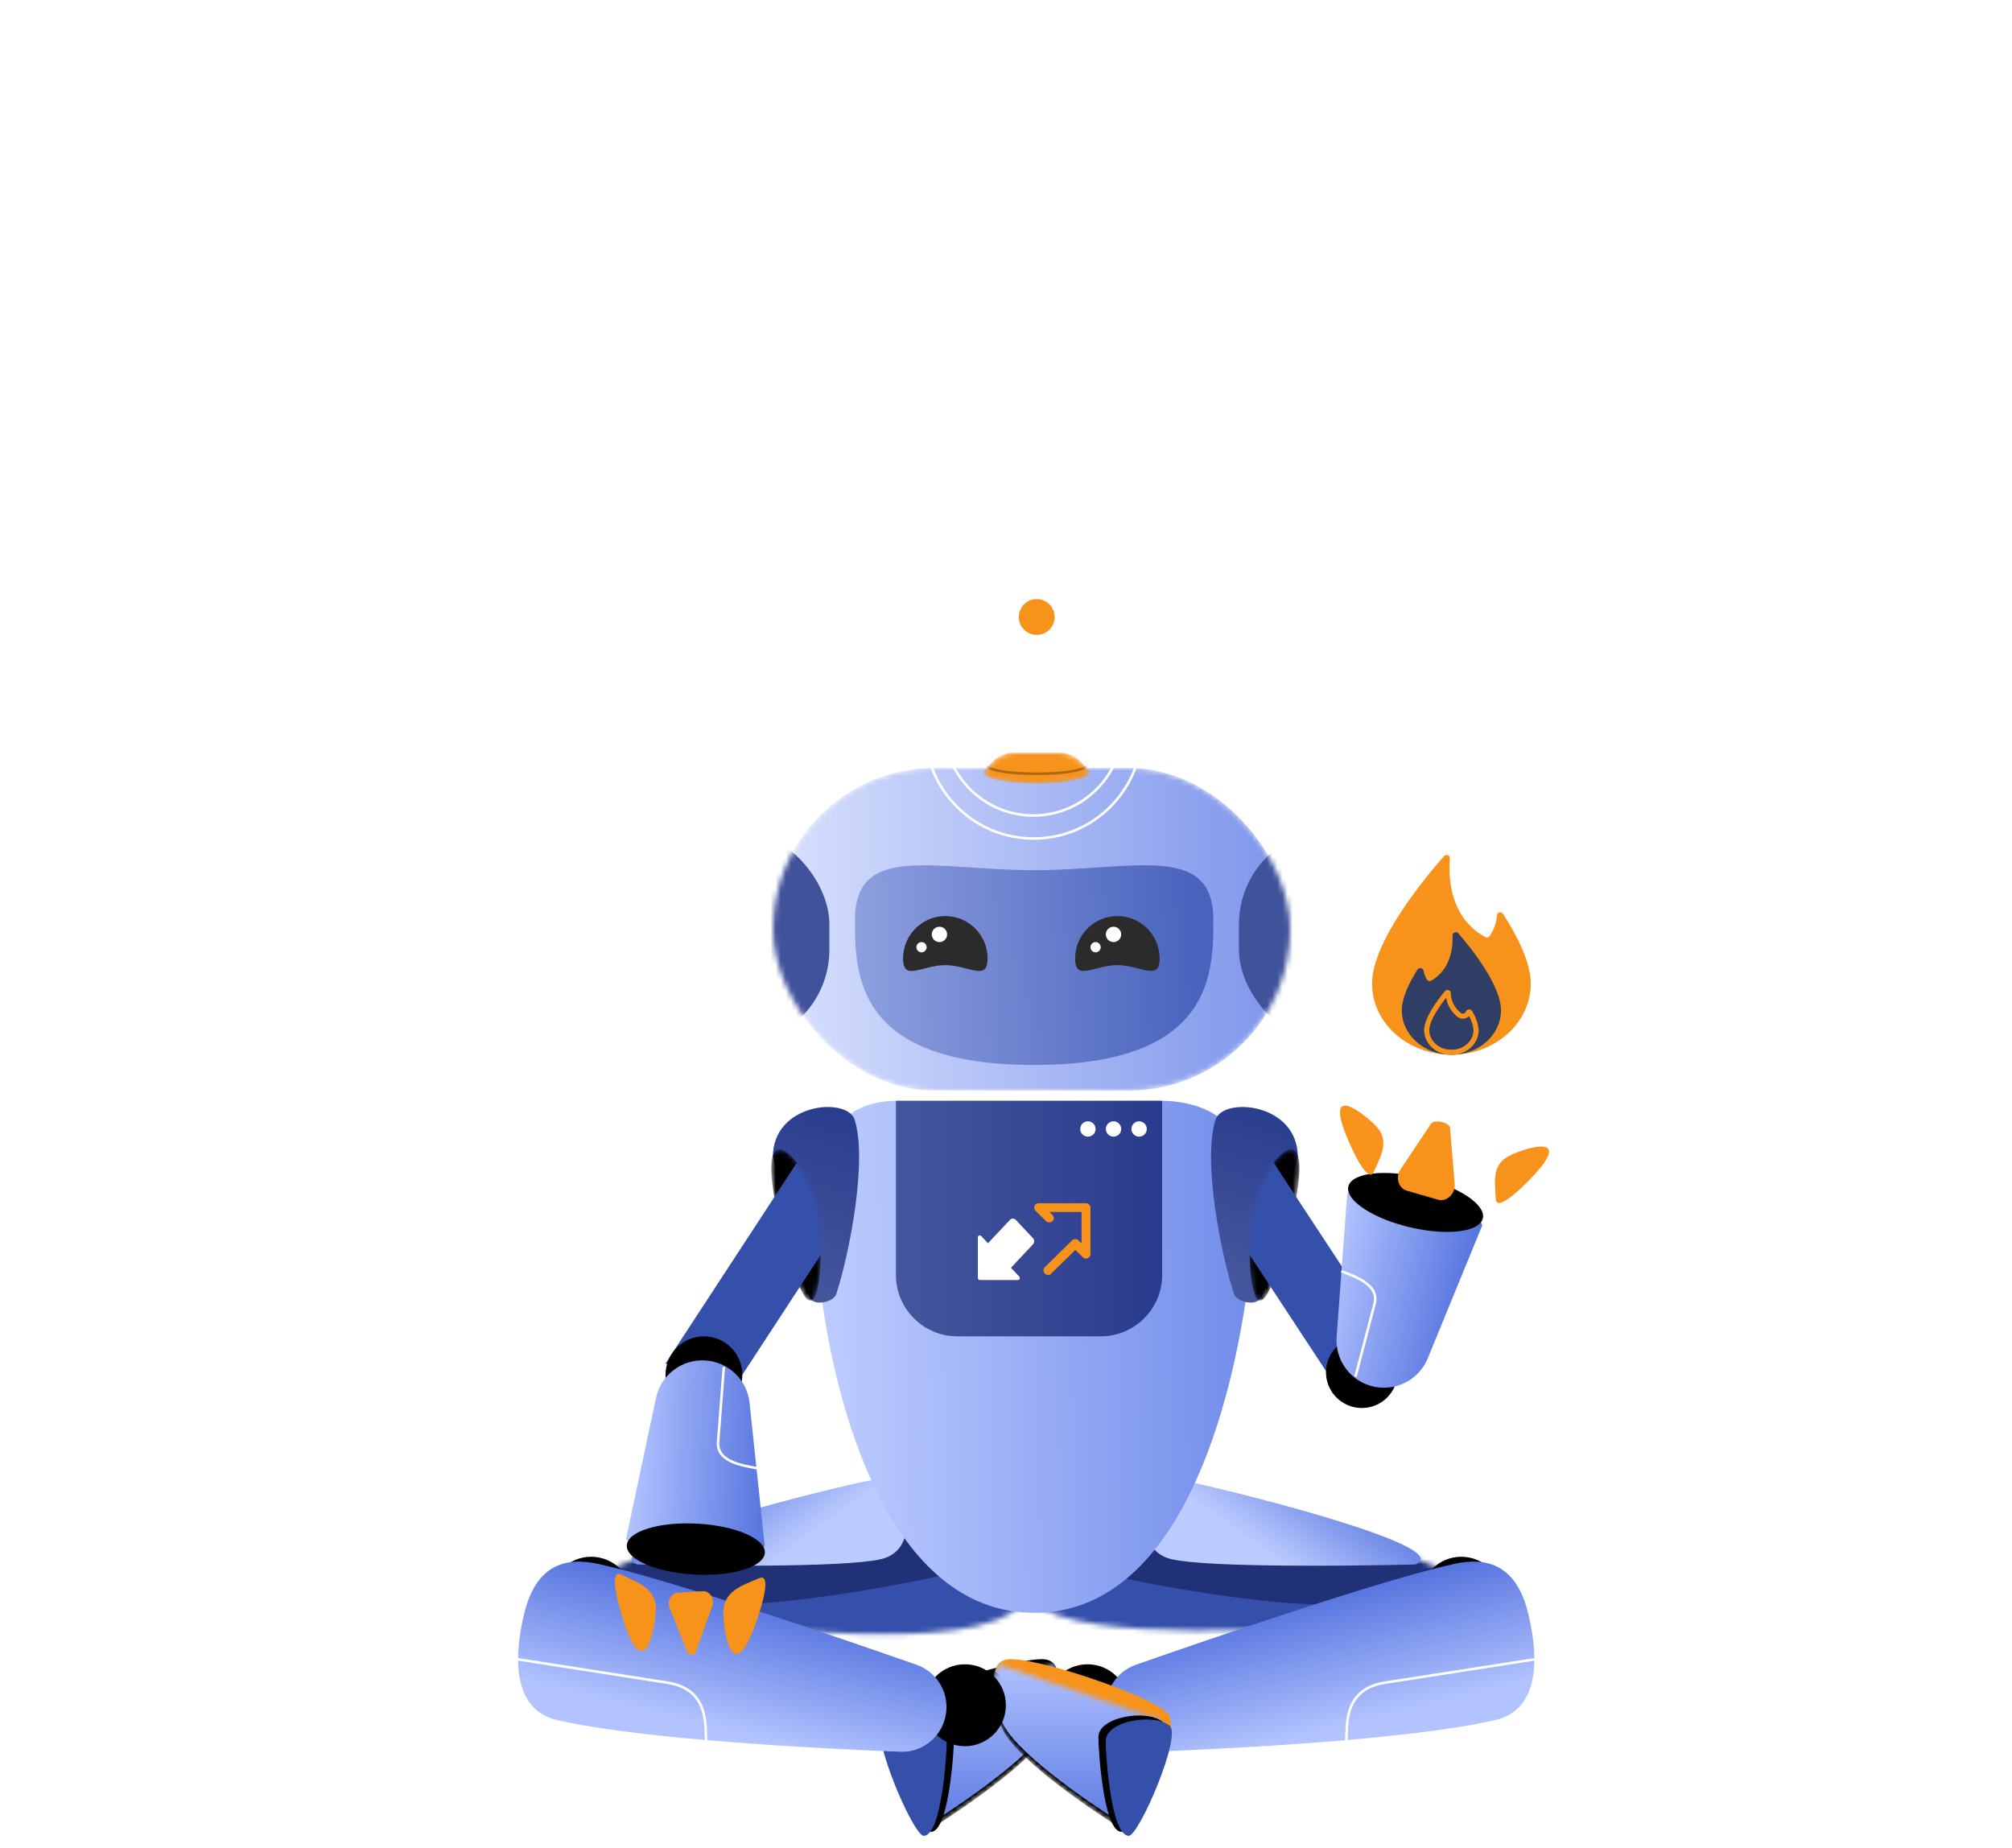 <svg xmlns:xlink="http://www.w3.org/1999/xlink" width="393" height="361" viewBox="0 0 393 361" fill="none" xmlns="http://www.w3.org/2000/svg">
<path class="hlfill" d="M299 192.119C299 199.784 292.057 206 283.5 206C274.943 206 268 199.784 268 192.119C268 183.935 278.191 171.595 282.047 167.226C282.128 167.119 282.244 167.04 282.376 167.001C282.509 166.961 282.652 166.963 282.783 167.007C282.914 167.05 283.027 167.132 283.105 167.24C283.183 167.349 283.222 167.478 283.216 167.609C282.886 171.266 283.112 179.09 290.049 182.99C290.188 183.079 290.357 183.113 290.523 183.086C290.688 183.059 290.835 182.972 290.934 182.844C291.803 181.635 292.305 180.226 292.387 178.767C292.394 178.633 292.448 178.505 292.541 178.403C292.633 178.301 292.759 178.231 292.898 178.203C293.037 178.176 293.182 178.192 293.31 178.25C293.438 178.308 293.543 178.404 293.607 178.523C296.559 183.106 299 188.109 299 192.119Z" fill="#F7931A"></path>
<path d="M273.812 197.323C273.812 202.118 278.153 206 283.5 206C288.847 206 293.187 202.118 293.187 197.323C293.187 192.527 287.575 185.434 284.895 182.326C284.815 182.217 284.699 182.135 284.565 182.094C284.431 182.053 284.286 182.054 284.153 182.097C284.02 182.141 283.905 182.224 283.827 182.335C283.749 182.445 283.711 182.577 283.72 182.71C283.816 185.147 283.364 189.273 279.619 191.515C279.546 191.561 279.464 191.592 279.378 191.607C279.292 191.621 279.204 191.62 279.119 191.601C279.034 191.583 278.954 191.549 278.883 191.501C278.812 191.452 278.753 191.391 278.708 191.32C278.382 190.794 278.163 190.216 278.062 189.614C278.047 189.482 277.987 189.357 277.89 189.26C277.794 189.163 277.666 189.099 277.527 189.077C277.388 189.055 277.245 189.076 277.12 189.138C276.995 189.2 276.895 189.298 276.835 189.419C275.136 192.119 273.812 194.989 273.812 197.323Z" fill="#303E66"></path>
<path class="hlfill" fill-rule="evenodd" clip-rule="evenodd" d="M282.208 193.605C280.626 195.519 278.172 198.87 278.172 201.229C278.186 201.873 278.336 202.508 278.612 203.098C278.888 203.688 279.285 204.22 279.781 204.663C280.276 205.107 280.86 205.454 281.498 205.683C282.137 205.913 282.817 206.02 283.5 206C284.183 206.02 284.863 205.913 285.502 205.683C286.14 205.454 286.724 205.107 287.219 204.663C287.715 204.22 288.112 203.688 288.388 203.098C288.664 202.508 288.814 201.873 288.828 201.229C288.714 199.898 288.271 198.61 287.536 197.469C287.477 197.362 287.386 197.274 287.274 197.216C287.163 197.158 287.035 197.133 286.908 197.143C286.781 197.154 286.66 197.2 286.56 197.275C286.46 197.35 286.387 197.451 286.348 197.566C286.312 197.658 286.253 197.741 286.175 197.807C286.098 197.873 286.005 197.92 285.904 197.944C285.803 197.969 285.697 197.97 285.596 197.948C285.494 197.925 285.4 197.88 285.321 197.816C284.717 197.341 284.23 196.747 283.896 196.075C283.561 195.403 283.386 194.671 283.384 193.928C283.378 193.801 283.33 193.678 283.247 193.578C283.164 193.477 283.049 193.404 282.919 193.368C282.789 193.333 282.651 193.336 282.523 193.379C282.396 193.421 282.286 193.501 282.208 193.605ZM282.465 194.879C281.802 195.719 281.068 196.727 280.457 197.759C279.664 199.102 279.176 200.326 279.172 201.218C279.184 201.718 279.301 202.213 279.517 202.674C279.735 203.139 280.05 203.563 280.448 203.918C280.845 204.275 281.317 204.555 281.837 204.742C282.356 204.929 282.912 205.017 283.47 205L283.5 205L283.53 205C284.088 205.017 284.644 204.929 285.163 204.742C285.683 204.555 286.155 204.275 286.552 203.918C286.95 203.563 287.265 203.139 287.483 202.674C287.693 202.225 287.809 201.745 287.827 201.259C287.735 200.277 287.439 199.32 286.954 198.443C286.913 198.487 286.869 198.529 286.823 198.568C286.624 198.738 286.389 198.855 286.14 198.916C285.891 198.977 285.631 198.979 285.381 198.924C285.134 198.87 284.899 198.76 284.698 198.598C283.983 198.034 283.402 197.326 283.001 196.521C282.741 196 282.561 195.447 282.465 194.879Z" fill="#F7931A"></path>
<!-- <path d="M283.515 205.5L283.5 205.5L283.485 205.5C282.864 205.519 282.247 205.421 281.668 205.213C281.089 205.005 280.561 204.691 280.114 204.291C279.668 203.891 279.311 203.413 279.064 202.886C278.818 202.36 278.685 201.795 278.672 201.223C278.674 200.188 279.224 198.862 280.027 197.505C280.82 196.164 281.811 194.871 282.594 193.924L282.603 193.913L282.611 193.902C282.625 193.883 282.648 193.864 282.681 193.853C282.715 193.842 282.752 193.841 282.787 193.85C282.821 193.86 282.846 193.878 282.862 193.897C282.876 193.914 282.882 193.93 282.884 193.945C282.889 194.76 283.082 195.563 283.448 196.298C283.816 197.036 284.35 197.688 285.009 198.207C285.149 198.32 285.314 198.398 285.488 198.436C285.664 198.475 285.847 198.473 286.022 198.43C286.197 198.388 286.361 198.305 286.499 198.188C286.638 198.07 286.746 197.92 286.813 197.749L286.818 197.737L286.822 197.726C286.828 197.709 286.84 197.69 286.861 197.674C286.884 197.657 286.914 197.645 286.949 197.642C286.984 197.639 287.017 197.646 287.045 197.66C287.072 197.674 287.089 197.693 287.099 197.711L287.107 197.725L287.116 197.739C287.803 198.806 288.217 200.005 288.328 201.244C288.311 201.809 288.179 202.367 287.936 202.886C287.689 203.413 287.332 203.891 286.886 204.291C286.439 204.691 285.911 205.005 285.332 205.213C284.753 205.421 284.136 205.519 283.515 205.5Z" fill="#303F67" stroke="#FA9F31"/> -->
<mask id="mask0_216_3966" style="mask-type:alpha" maskUnits="userSpaceOnUse" x="151" y="150" width="101" height="63" fill="none">
<rect x="151" y="150" width="101" height="63" rx="31.5" fill="url(&quot;#paint0_linear_216_3966&quot;)"></rect>
</mask>
<g mask="url(#mask0_216_3966)" fill="none">
<rect x="151" y="150" width="101" height="63" rx="31.5" fill="url(&quot;#paint1_linear_216_3966&quot;)"></rect>
<rect x="242" y="162" width="37" height="42" rx="18.5" fill="url(&quot;#paint2_linear_216_3966&quot;)"></rect>
<rect x="125" y="162" width="37" height="42" rx="18.5" fill="url(&quot;#paint3_linear_216_3966&quot;)"></rect>
<path d="M222.143 148.87C219.412 157.534 211.404 163.767 201.906 163.767C192.408 163.767 184.338 157.534 181.669 148.87" stroke="#FFFFFF" stroke-width="0.5px" stroke-miterlimit="10" fill="none"></path>
<path d="M218.543 147C216.308 154.106 209.666 159.28 201.844 159.28C194.022 159.28 187.38 154.106 185.146 147" stroke="#FFFFFF" stroke-width="0.5px" stroke-miterlimit="10" fill="none"></path>
</g>
<path d="M237 179.653C237 190.019 237 208 202 208C167 208 167 190.247 167 179.653C167 164.504 182.651 169.955 202 169.955C221.349 169.955 237 164.504 237 179.653Z" fill="url(&quot;#paint4_linear_216_3966&quot;)"></path>
<path d="M184.649 188.5C189.209 188.5 192.905 191.783 192.905 187.205C192.905 182.626 189.209 178.914 184.649 178.914C180.089 178.914 176.393 182.626 176.393 187.205C176.393 191.783 180.089 188.5 184.649 188.5Z" fill="#2B2B2B"></path>
<path d="M218.256 188.5C222.816 188.5 226.512 191.783 226.512 187.205C226.512 182.626 222.816 178.914 218.256 178.914C213.696 178.914 210 182.626 210 187.205C210 191.783 213.696 188.5 218.256 188.5Z" fill="#2B2B2B"></path>
<path d="M217.5 184C218.328 184 219 183.328 219 182.5C219 181.672 218.328 181 217.5 181C216.672 181 216 181.672 216 182.5C216 183.328 216.672 184 217.5 184Z" fill="#FFFFFF"></path>
<path d="M183.5 184C184.328 184 185 183.328 185 182.5C185 181.672 184.328 181 183.5 181C182.672 181 182 181.672 182 182.5C182 183.328 182.672 184 183.5 184Z" fill="#FFFFFF"></path>
<path d="M214 186C214.552 186 215 185.552 215 185C215 184.448 214.552 184 214 184C213.448 184 213 184.448 213 185C213 185.552 213.448 186 214 186Z" fill="#FFFFFF"></path>
<path d="M180 186C180.552 186 181 185.552 181 185C181 184.448 180.552 184 180 184C179.448 184 179 184.448 179 185C179 185.552 179.448 186 180 186Z" fill="#FFFFFF"></path>
<path d="M203.494 324.049C205.585 324.049 206.428 325.359 206.428 326.549L174.39 346.049C173.096 344.179 171.428 340.049 172.428 335.272C173.055 332.276 196.677 324.049 203.494 324.049Z" fill="black"></path>
<mask id="mask1_216_3966" style="mask-type:alpha" maskUnits="userSpaceOnUse" x="173" y="325" width="35" height="34" fill="none">
<path d="M204.928 338.049C201.728 344.049 187.261 353.883 180.428 358.049L173.928 336.049L205.928 325.049C206.928 326.883 208.128 332.049 204.928 338.049Z" fill="url(&quot;#paint5_linear_216_3966&quot;)"></path>
</mask>
<g mask="url(#mask1_216_3966)" fill="none">
<path d="M204.928 338.049C201.728 344.049 187.261 353.883 180.428 358.049L173.928 336.049L205.928 325.049C206.928 326.883 208.128 332.049 204.928 338.049Z" fill="black"></path>
<path d="M204.826 337C201.626 343 187.159 352.833 180.326 357L173.826 335L205.826 324C206.826 325.833 208.026 331 204.826 337Z" fill="url(&quot;#paint6_linear_216_3966&quot;)"></path>
</g>
<path d="M173.855 336.272C171.455 338.272 179.855 357.772 181.855 357.772C185.355 357.772 186.355 341.821 186.355 339.272C186.355 335.272 176.855 333.772 173.855 336.272Z" fill="black"></path>
<path d="M172.427 337.049C170.027 339.049 178.428 358.549 180.427 358.549C183.927 358.549 184.927 342.599 184.927 340.049C184.927 336.049 175.427 334.549 172.427 337.049Z" fill="#3550AB"></path>
<mask id="mask2_216_3966" style="mask-type:alpha" maskUnits="userSpaceOnUse" x="198" y="292" width="90" height="27" fill="none">
<path d="M199.428 308.549C199.428 321.5 244.261 318.049 256.428 318.049C262.928 318.883 275.578 317.891 286.428 312.049C292.928 308.549 270.428 301.049 235.428 294.549C191.428 286.378 199.428 308.549 199.428 308.549Z" fill="#3550AB"></path>
</mask>
<g mask="url(#mask2_216_3966)" fill="none">
<path d="M199.428 308.549C199.428 325 244.261 318.049 256.428 318.049C262.928 318.883 275.578 317.891 286.428 312.049C292.928 308.549 270.428 301.049 235.428 294.549C191.428 286.378 199.428 308.549 199.428 308.549Z" fill="#3550AB"></path>
<path d="M200.996 303.858C220.996 309.358 245.83 313.358 257.996 313.358C264.496 314.191 277.147 313.2 287.996 307.358C294.496 303.858 271.996 296.358 236.996 289.858C192.996 281.686 200.996 303.858 200.996 303.858Z" fill="#203177"></path>
</g>
<path d="M228.927 304.549C236.127 306.149 263.594 305.883 276.427 305.549C285.427 302.049 236.427 290.049 230.427 289.049C224.427 288.049 219.927 302.549 228.927 304.549Z" fill="url(&quot;#paint7_linear_216_3966&quot;)"></path>
<circle cx="212.427" cy="333.049" r="8" fill="black"></circle>
<circle cx="285.428" cy="312.049" r="8" fill="black"></circle>
<path d="M292.102 335.935C300.365 334.028 300.788 324.577 298.521 315.191C296.254 305.805 290.674 303.982 284.009 305.451C269.814 308.582 236.693 319.96 221.847 325.157C217.605 326.642 215.217 331.093 216.272 335.462V335.462C217.247 339.496 220.891 342.296 225.038 342.135C240.107 341.548 275.298 339.812 292.102 335.935Z" fill="url(&quot;#paint8_linear_216_3966&quot;)"></path>
<path d="M299.96 324.049C293.363 325.08 278.232 327.442 270.486 328.652C262.236 329.94 263.203 337.304 262.97 339.947" stroke="#FFFFFF" stroke-width="0.5px" fill="none"></path>
<path class="hlfill" d="M197.408 324.049C195.316 324.049 194.474 325.359 194.474 326.549L226.511 346.049C227.806 344.179 229.474 340.049 228.474 335.272C227.847 332.276 204.224 324.049 197.408 324.049Z" fill="#F7931A"></path>
<mask id="mask3_216_3966" style="mask-type:alpha" maskUnits="userSpaceOnUse" x="193" y="325" width="34" height="34" fill="none">
<path d="M195.974 338.049C199.174 344.049 213.641 353.883 220.474 358.049L226.974 336.049L194.974 325.049C193.974 326.883 192.774 332.049 195.974 338.049Z" fill="url(&quot;#paint9_linear_216_3966&quot;)"></path>
</mask>
<g mask="url(#mask3_216_3966)" fill="none">
<path d="M195.974 338.049C199.174 344.049 213.641 353.883 220.474 358.049L226.974 336.049L194.974 325.049C193.974 326.883 192.774 332.049 195.974 338.049Z" fill="black"></path>
<path d="M196.076 337C199.276 343 213.743 352.833 220.576 357L227.076 335L195.076 324C194.076 325.833 192.876 331 196.076 337Z" fill="url(&quot;#paint10_linear_216_3966&quot;)"></path>
</g>
<path d="M227.047 336.272C229.447 338.272 221.047 357.772 219.047 357.772C215.547 357.772 214.547 341.821 214.547 339.272C214.547 335.272 224.047 333.772 227.047 336.272Z" fill="black"></path>
<path d="M228.474 337.049C230.874 339.049 222.474 358.549 220.474 358.549C216.974 358.549 215.974 342.599 215.974 340.049C215.974 336.049 225.474 334.549 228.474 337.049Z" fill="#3550AB"></path>
<mask id="mask4_216_3966" style="mask-type:alpha" maskUnits="userSpaceOnUse" x="113" y="292" width="90" height="28" fill="none">
<path d="M201.474 308.549C201.474 324 156.641 318.049 144.474 318.049C137.974 318.883 125.324 317.891 114.474 312.049C107.974 308.549 130.474 301.049 165.474 294.549C209.474 286.378 201.474 308.549 201.474 308.549Z" fill="#3550AB"></path>
</mask>
<g mask="url(#mask4_216_3966)" fill="none">
<path d="M201.474 308.549C201.474 328 156.641 318.049 144.474 318.049C137.974 318.883 125.324 317.891 114.474 312.049C107.974 308.549 130.474 301.049 165.474 294.549C209.474 286.378 201.474 308.549 201.474 308.549Z" fill="#3550AB"></path>
<path d="M199.905 303.858C179.905 309.358 155.072 313.358 142.905 313.358C136.405 314.191 123.755 313.2 112.905 307.358C106.405 303.858 128.905 296.358 163.905 289.858C207.905 281.686 199.905 303.858 199.905 303.858Z" fill="#203177"></path>
</g>
<path d="M171.974 304.549C164.774 306.149 137.308 305.883 124.474 305.549C115.474 302.049 164.474 290.049 170.474 289.049C176.474 288.049 180.974 302.549 171.974 304.549Z" fill="url(&quot;#paint11_linear_216_3966&quot;)"></path>
<circle r="8" transform="matrix(-1 0 0 1 188.474 333.049)" fill="black"></circle>
<circle r="8" transform="matrix(-1 0 0 1 115.474 312.049)" fill="black"></circle>
<path d="M108.799 335.935C100.537 334.028 100.113 324.577 102.38 315.191C104.647 305.805 110.227 303.982 116.893 305.451C131.088 308.582 164.208 319.96 179.055 325.157C183.296 326.642 185.685 331.093 184.629 335.462V335.462C183.655 339.496 180.01 342.296 175.863 342.135C160.794 341.548 125.603 339.812 108.799 335.935Z" fill="url(&quot;#paint12_linear_216_3966&quot;)"></path>
<path d="M100.941 324.049C107.538 325.08 122.669 327.442 130.416 328.652C138.666 329.94 137.698 337.304 137.931 339.947" stroke="#FFFFFF" stroke-width="0.5px" fill="none"></path>
<path d="M243.954 249.398C240.781 274.925 230.224 315 202.031 315C173.837 315 162.822 275.084 159.983 249.398L159.983 232.5C159.983 215 172.576 215 175.5 215L226.5 215C229.423 215 244.165 215 244.165 232.5L243.954 249.398Z" fill="url(&quot;#paint13_linear_216_3966&quot;)"></path>
<path d="M175 215H227V249C227 255.627 221.627 261 215 261H187C180.373 261 175 255.627 175 249V215Z" fill="url(&quot;#paint14_linear_216_3966&quot;)"></path>
<path d="M222.5 222C223.328 222 224 221.328 224 220.5C224 219.672 223.328 219 222.5 219C221.672 219 221 219.672 221 220.5C221 221.328 221.672 222 222.5 222Z" fill="#FFFFFF"></path>
<path d="M217.5 222C218.328 222 219 221.328 219 220.5C219 219.672 218.328 219 217.5 219C216.672 219 216 219.672 216 220.5C216 221.328 216.672 222 217.5 222Z" fill="#FFFFFF"></path>
<path d="M212.5 222C213.328 222 214 221.328 214 220.5C214 219.672 213.328 219 212.5 219C211.672 219 211 219.672 211 220.5C211 221.328 211.672 222 212.5 222Z" fill="#FFFFFF"></path>
<path class="hlfill" d="M205.318 248.771L210.043 244.126L211.512 245.571C211.754 245.809 212.144 245.882 212.461 245.754C212.795 245.626 213 245.315 213 244.949V235.86C213 235.384 212.609 235 212.126 235H202.882C202.528 235 202.212 235.201 202.063 235.53C201.933 235.86 202.008 236.225 202.249 236.463L204.333 238.511C204.667 238.841 205.225 238.841 205.579 238.511C205.914 238.182 205.914 237.634 205.579 237.286L204.984 236.701H211.252V242.846L210.656 242.261C210.322 241.931 209.764 241.931 209.41 242.261L204.072 247.509C203.737 247.839 203.737 248.387 204.072 248.735C204.24 248.899 204.463 248.991 204.686 248.991C204.928 249.027 205.151 248.954 205.318 248.771Z" fill="#F7931A"></path>
<path d="M201.765 241.821L200.088 240.036L198.412 238.25C198.261 238.089 198.043 238 197.841 238C197.64 238 197.422 238.089 197.271 238.25L195.125 240.536L192.979 242.821L192.308 242.107L191.637 241.393C191.52 241.268 191.369 241.25 191.235 241.304C191.101 241.357 191 241.482 191 241.661V249.589C191 249.696 191.05 249.804 191.117 249.875C191.184 249.946 191.285 250 191.386 250H198.831C198.998 250 199.116 249.893 199.166 249.75C199.216 249.607 199.2 249.446 199.082 249.321L198.277 248.464L197.473 247.607L199.619 245.321L201.765 243.036C201.916 242.875 202 242.643 202 242.429C202 242.196 201.916 241.982 201.765 241.821Z" fill="#FFFFFF"></path>
<path d="M248.288 226.327L247.607 226.775C241.608 230.719 239.942 238.78 243.886 244.779L263.023 273.887L274.567 266.297L248.288 226.327Z" fill="#3550AB"></path>
<path d="M237.5 218.5C239.278 214.22 253.5 215.5 253.5 226L248.716 245C248.763 246.204 248.863 248.327 248 249.5L246.229 253.607C245.028 255.207 241.231 254.187 240.967 252.5C238.5 245 234.797 226.374 237.5 218.5Z" fill="url(&quot;#paint15_linear_216_3966&quot;)"></path>
<mask id="mask5_216_3966" style="mask-type:alpha" maskUnits="userSpaceOnUse" x="244" y="224" width="10" height="31" fill="none">
<path d="M252.478 237.334C251.038 243.52 248.086 254.486 246 254C243.914 253.514 243.483 241.761 244.924 235.575C246.364 229.389 250.392 224.014 252.478 224.5C254.564 224.986 253.919 231.149 252.478 237.334Z" fill="black"></path>
</mask>
<g mask="url(#mask5_216_3966)" fill="none">
<path d="M252.478 237.334C251.038 243.52 248.086 254.486 246 254C243.914 253.514 243.483 241.761 244.924 235.575C246.364 229.389 250.392 224.014 252.478 224.5C254.564 224.986 253.919 231.149 252.478 237.334Z" fill="black"></path>
<path d="M248.288 226.327L247.607 226.775C241.608 230.719 239.942 238.78 243.886 244.779L263.023 273.887L274.567 266.297L248.288 226.327Z" fill="#3550AB"></path>
</g>
<circle cx="266" cy="268" r="7" fill="black"></circle>
<path d="M289.53 239.316C289.53 239.316 287.553 232.931 277.66 230.6C267.768 228.269 263.149 233.099 263.149 233.099L261.079 261.092C260.743 265.633 263.759 269.744 268.191 270.789V270.789C272.623 271.833 277.156 269.501 278.883 265.287L289.53 239.316Z" fill="url(&quot;#paint16_linear_216_3966&quot;)"></path>
<ellipse cx="276.504" cy="234.848" rx="13.5" ry="4.976" transform="rotate(13.349 276.504 234.848)" fill="black"></ellipse>
<path d="M264.766 268.86C265.601 265.677 267.514 258.378 268.494 254.642C269.538 250.662 263.889 249.089 262.001 248.269" stroke="#FFFFFF" stroke-width="0.5px" fill="none"></path>
<path d="M156.138 226.327L156.774 226.748C162.764 230.707 164.434 238.788 160.504 244.797L141.482 273.887L130 266.297L156.138 226.327Z" fill="#3550AB"></path>
<path d="M166.868 218.5C165.099 214.22 150.954 215.5 150.954 226L155.712 245C155.665 246.204 155.566 248.327 156.424 249.5L158.185 253.607C159.38 255.207 163.157 254.187 163.42 252.5C165.873 245 169.556 226.374 166.868 218.5Z" fill="url(&quot;#paint17_linear_216_3966&quot;)"></path>
<mask id="mask6_216_3966" style="mask-type:alpha" maskUnits="userSpaceOnUse" x="150" y="224" width="11" height="31" fill="none">
<path d="M151.97 237.334C153.403 243.52 156.338 254.486 158.413 254C160.488 253.514 160.917 241.761 159.484 235.575C158.051 229.389 154.045 224.014 151.97 224.5C149.895 224.986 150.537 231.149 151.97 237.334Z" fill="black"></path>
</mask>
<g mask="url(#mask6_216_3966)" fill="none">
<path d="M151.97 237.334C153.403 243.52 156.338 254.486 158.413 254C160.488 253.514 160.917 241.761 159.484 235.575C158.051 229.389 154.045 224.014 151.97 224.5C149.895 224.986 150.537 231.149 151.97 237.334Z" fill="black"></path>
<path d="M156.137 226.327L156.774 226.748C162.764 230.707 164.434 238.788 160.504 244.797L141.481 273.887L130 266.297L156.137 226.327Z" fill="#3550AB"></path>
</g>
<circle r="7.5" transform="matrix(-1 0 0 1 137.5 268.5)" fill="black"></circle>
<path d="M122.299 300.481C122.299 300.481 125.383 306.41 135.534 306.937C145.684 307.464 149.366 301.886 149.366 301.886L146.404 273.974C145.923 269.446 142.222 265.939 137.675 265.703V265.703C133.127 265.467 129.083 268.571 128.136 273.025L122.299 300.481Z" fill="url(&quot;#paint18_linear_216_3966&quot;)"></path>
<ellipse cx="135.913" cy="302.55" rx="13.5" ry="4.976" transform="rotate(-176.937 135.913 302.55)" fill="black"></ellipse>
<path d="M141.389 266.989C141.136 270.27 140.556 277.793 140.259 281.645C139.943 285.747 145.783 286.286 147.787 286.755" stroke="#FFFFFF" stroke-width="0.5px" fill="none"></path>
<path class="hlfill" d="M280.889 234.314L274.795 232.553C273.146 232.086 272.501 229.911 273.593 228.337L279.489 219.513C280.16 218.549 283.115 219.177 283.225 220.307L284.135 231.102C284.358 233.071 282.649 234.805 280.889 234.314Z" fill="#F7931A"></path>
<path class="hlfill" d="M299.32 229.844C299.32 229.844 292.299 237.38 292.17 234.149C292.041 230.918 291.191 227.242 295.224 225.537C298.709 223.947 307.211 221.502 299.32 229.844Z" fill="#F7931A"></path>
<path class="hlfill" d="M263.169 222.277C263.169 222.277 267.035 231.778 268.355 228.855C269.62 225.92 271.692 222.749 268.554 219.694C265.803 217.012 258.723 211.663 263.169 222.277Z" fill="#F7931A"></path>
<path class="hlfill" d="M137.264 310.771L132.411 311.062C131.104 311.14 130.26 312.683 130.777 314.02L134.224 322.582C134.587 323.431 135.648 323.43 135.907 322.544L139.126 313.707C139.663 312.245 138.633 310.69 137.264 310.771Z" fill="#F7931A"></path>
<path class="hlfill" d="M147.521 317.31C147.521 317.31 151.452 306.814 148.228 308.25C145.005 309.687 141.067 310.668 141.29 315.444C141.48 319.661 143.232 329.133 147.521 317.31Z" fill="#F7931A"></path>
<path class="hlfill" d="M121.819 316.669C121.819 316.669 118.25 306.062 121.399 307.553C124.551 309.106 128.49 310.239 128.084 314.927C127.772 319.112 125.714 328.563 121.819 316.669Z" fill="#F7931A"></path>
<circle cx="202.5" cy="120.5" r="11.25" stroke="#FFFFFF" stroke-opacity="0.2" stroke-width="0.5px" fill="none"></circle>
<circle cx="202.5" cy="120.5" r="18.25" stroke="#FFFFFF" stroke-opacity="0.2" stroke-width="0.5px" fill="none"></circle>
<path d="M202.5 149.5V119.5" stroke="#FFFFFF" fill="none"></path>
<mask id="mask7_216_3966" style="mask-type:alpha" maskUnits="userSpaceOnUse" x="192" y="147" width="21" height="6" fill="none">
<path class="hlfill" d="M192.167 151.163C192.01 150.969 192.094 150.716 192.263 150.531L193.716 148.946C194.853 147.706 196.458 147 198.139 147L206.86 147C208.542 147 210.147 147.706 211.283 148.946L212.737 150.531C212.906 150.716 212.99 150.969 212.832 151.163C212.335 151.778 210.357 153 202.5 153C194.642 153 192.665 151.778 192.167 151.163Z" fill="#F7931A"></path>
</mask>
<g mask="url(#mask7_216_3966)" fill="none">
<path class="hlfill" d="M192.167 151.163C192.01 150.969 192.094 150.716 192.263 150.531L193.716 148.946C194.853 147.706 196.458 147 198.139 147L206.86 147C208.542 147 210.147 147.706 211.283 148.946L212.737 150.531C212.906 150.716 212.99 150.969 212.832 151.163C212.335 151.778 210.357 153 202.5 153C194.642 153 192.665 151.778 192.167 151.163Z" fill="#F7931A"></path>
<path d="M192.447 149.064L193.901 147.478C194.99 146.29 196.528 145.614 198.139 145.614L206.86 145.614C208.472 145.614 210.01 146.29 211.099 147.478L212.553 149.064C212.615 149.132 212.651 149.202 212.662 149.257C212.672 149.305 212.664 149.338 212.638 149.37C212.439 149.616 211.882 150.057 210.366 150.433C208.855 150.809 206.418 151.114 202.5 151.114C198.582 151.114 196.145 150.809 194.634 150.433C193.118 150.057 192.561 149.616 192.362 149.37C192.336 149.338 192.328 149.305 192.338 149.257C192.349 149.202 192.385 149.132 192.447 149.064Z" stroke="#000000" stroke-opacity="0.29" stroke-width="0.5px" fill="none"></path>
</g>
<circle class="hlfill" cx="202.5" cy="120.5" r="3.5" fill="#F7931A"></circle>
<defs>
<linearGradient id="paint0_linear_216_3966" x1="256" y1="182" x2="146" y2="182" gradientUnits="userSpaceOnUse">
<stop stop-color="#7992EA"></stop>
<stop offset="1" stop-color="#DEE5FF"></stop>
</linearGradient>
<linearGradient id="paint1_linear_216_3966" x1="256" y1="182" x2="146" y2="182" gradientUnits="userSpaceOnUse">
<stop stop-color="#7992EA"></stop>
<stop offset="1" stop-color="#DEE5FF"></stop>
</linearGradient>
<linearGradient id="paint2_linear_216_3966" x1="280.465" y1="183.333" x2="240.168" y2="183.333" gradientUnits="userSpaceOnUse">
<stop stop-color="#40529A"></stop>
</linearGradient>
<linearGradient id="paint3_linear_216_3966" x1="163.465" y1="183.333" x2="123.168" y2="183.333" gradientUnits="userSpaceOnUse">
<stop stop-color="#40529A"></stop>
</linearGradient>
<linearGradient id="paint4_linear_216_3966" x1="234.912" y1="202.039" x2="163.457" y2="204.735" gradientUnits="userSpaceOnUse">
<stop stop-color="#4963BD"></stop>
<stop offset="1" stop-color="#92A3E1"></stop>
</linearGradient>
<linearGradient id="paint5_linear_216_3966" x1="190.466" y1="325.049" x2="190.466" y2="358.049" gradientUnits="userSpaceOnUse">
<stop stop-color="#B2C3FF"></stop>
<stop offset="1" stop-color="#5C7AE2"></stop>
</linearGradient>
<linearGradient id="paint6_linear_216_3966" x1="190.364" y1="324" x2="190.364" y2="357" gradientUnits="userSpaceOnUse">
<stop stop-color="#B2C3FF"></stop>
<stop offset="1" stop-color="#5C7AE2"></stop>
</linearGradient>
<linearGradient id="paint7_linear_216_3966" x1="261.927" y1="290.049" x2="250.683" y2="305.802" gradientUnits="userSpaceOnUse">
<stop stop-color="#617EE3"></stop>
<stop offset="1" stop-color="#BCCBFF"></stop>
</linearGradient>
<linearGradient id="paint8_linear_216_3966" x1="259.416" y1="337.881" x2="253.37" y2="312.852" gradientUnits="userSpaceOnUse">
<stop stop-color="#B2C3FF"></stop>
<stop offset="1" stop-color="#5674DF"></stop>
</linearGradient>
<linearGradient id="paint9_linear_216_3966" x1="210.436" y1="325.049" x2="210.436" y2="358.049" gradientUnits="userSpaceOnUse">
<stop stop-color="#B2C3FF"></stop>
<stop offset="1" stop-color="#5C7AE2"></stop>
</linearGradient>
<linearGradient id="paint10_linear_216_3966" x1="210.538" y1="324" x2="210.538" y2="357" gradientUnits="userSpaceOnUse">
<stop stop-color="#B2C3FF"></stop>
<stop offset="1" stop-color="#5C7AE2"></stop>
</linearGradient>
<linearGradient id="paint11_linear_216_3966" x1="138.974" y1="290.049" x2="150.219" y2="305.802" gradientUnits="userSpaceOnUse">
<stop stop-color="#617EE3"></stop>
<stop offset="1" stop-color="#BCCBFF"></stop>
</linearGradient>
<linearGradient id="paint12_linear_216_3966" x1="141.486" y1="337.881" x2="147.532" y2="312.852" gradientUnits="userSpaceOnUse">
<stop stop-color="#B2C3FF"></stop>
<stop offset="1" stop-color="#5674DF"></stop>
</linearGradient>
<linearGradient id="paint13_linear_216_3966" x1="162.546" y1="266.356" x2="246.714" y2="265.355" gradientUnits="userSpaceOnUse">
<stop stop-color="#BCCBFF"></stop>
<stop offset="1" stop-color="#708BE9"></stop>
</linearGradient>
<linearGradient id="paint14_linear_216_3966" x1="175" y1="235.346" x2="230.5" y2="235.346" gradientUnits="userSpaceOnUse">
<stop stop-color="#46569D"></stop>
<stop offset="1" stop-color="#26398B"></stop>
</linearGradient>
<linearGradient id="paint15_linear_216_3966" x1="248.5" y1="217" x2="239" y2="247" gradientUnits="userSpaceOnUse">
<stop stop-color="#2A3D8E"></stop>
<stop offset="1" stop-color="#44559C"></stop>
</linearGradient>
<linearGradient id="paint16_linear_216_3966" x1="286.006" y1="254.27" x2="259.625" y2="248.053" gradientUnits="userSpaceOnUse">
<stop stop-color="#5674DF"></stop>
<stop offset="1" stop-color="#B2C3FF"></stop>
</linearGradient>
<linearGradient id="paint17_linear_216_3966" x1="163.093" y1="216.231" x2="153.413" y2="252.747" gradientUnits="userSpaceOnUse">
<stop stop-color="#2A3D8E"></stop>
<stop offset="1" stop-color="#46569D"></stop>
</linearGradient>
<linearGradient id="paint18_linear_216_3966" x1="123.095" y1="285.138" x2="150.163" y2="286.543" gradientUnits="userSpaceOnUse">
<stop stop-color="#B2C3FF"></stop>
<stop offset="1" stop-color="#5674DF"></stop>
</linearGradient>
<linearGradient id="paint0_linear_216_3966" x1="256" y1="182" x2="146" y2="182" gradientUnits="userSpaceOnUse">
<stop stop-color="#7992EA"></stop>
<stop offset="1" stop-color="#DEE5FF"></stop>
</linearGradient><linearGradient id="paint1_linear_216_3966" x1="256" y1="182" x2="146" y2="182" gradientUnits="userSpaceOnUse">
<stop stop-color="#7992EA"></stop>
<stop offset="1" stop-color="#DEE5FF"></stop>
</linearGradient><linearGradient id="paint2_linear_216_3966" x1="280.465" y1="183.333" x2="240.168" y2="183.333" gradientUnits="userSpaceOnUse">
<stop stop-color="#40529A"></stop>
</linearGradient><linearGradient id="paint3_linear_216_3966" x1="163.465" y1="183.333" x2="123.168" y2="183.333" gradientUnits="userSpaceOnUse">
<stop stop-color="#40529A"></stop>
</linearGradient><linearGradient id="paint4_linear_216_3966" x1="234.912" y1="202.039" x2="163.457" y2="204.735" gradientUnits="userSpaceOnUse">
<stop stop-color="#4963BD"></stop>
<stop offset="1" stop-color="#92A3E1"></stop>
</linearGradient><linearGradient id="paint5_linear_216_3966" x1="190.466" y1="325.049" x2="190.466" y2="358.049" gradientUnits="userSpaceOnUse">
<stop stop-color="#B2C3FF"></stop>
<stop offset="1" stop-color="#5C7AE2"></stop>
</linearGradient><linearGradient id="paint6_linear_216_3966" x1="190.364" y1="324" x2="190.364" y2="357" gradientUnits="userSpaceOnUse">
<stop stop-color="#B2C3FF"></stop>
<stop offset="1" stop-color="#5C7AE2"></stop>
</linearGradient><linearGradient id="paint7_linear_216_3966" x1="261.927" y1="290.049" x2="250.683" y2="305.802" gradientUnits="userSpaceOnUse">
<stop stop-color="#617EE3"></stop>
<stop offset="1" stop-color="#BCCBFF"></stop>
</linearGradient><linearGradient id="paint8_linear_216_3966" x1="259.416" y1="337.881" x2="253.37" y2="312.852" gradientUnits="userSpaceOnUse">
<stop stop-color="#B2C3FF"></stop>
<stop offset="1" stop-color="#5674DF"></stop>
</linearGradient><linearGradient id="paint9_linear_216_3966" x1="210.436" y1="325.049" x2="210.436" y2="358.049" gradientUnits="userSpaceOnUse">
<stop stop-color="#B2C3FF"></stop>
<stop offset="1" stop-color="#5C7AE2"></stop>
</linearGradient><linearGradient id="paint10_linear_216_3966" x1="210.538" y1="324" x2="210.538" y2="357" gradientUnits="userSpaceOnUse">
<stop stop-color="#B2C3FF"></stop>
<stop offset="1" stop-color="#5C7AE2"></stop>
</linearGradient><linearGradient id="paint11_linear_216_3966" x1="138.974" y1="290.049" x2="150.219" y2="305.802" gradientUnits="userSpaceOnUse">
<stop stop-color="#617EE3"></stop>
<stop offset="1" stop-color="#BCCBFF"></stop>
</linearGradient><linearGradient id="paint12_linear_216_3966" x1="141.486" y1="337.881" x2="147.532" y2="312.852" gradientUnits="userSpaceOnUse">
<stop stop-color="#B2C3FF"></stop>
<stop offset="1" stop-color="#5674DF"></stop>
</linearGradient><linearGradient id="paint13_linear_216_3966" x1="162.546" y1="266.356" x2="246.714" y2="265.355" gradientUnits="userSpaceOnUse">
<stop stop-color="#BCCBFF"></stop>
<stop offset="1" stop-color="#708BE9"></stop>
</linearGradient><linearGradient id="paint14_linear_216_3966" x1="175" y1="235.346" x2="230.5" y2="235.346" gradientUnits="userSpaceOnUse">
<stop stop-color="#46569D"></stop>
<stop offset="1" stop-color="#26398B"></stop>
</linearGradient><linearGradient id="paint15_linear_216_3966" x1="248.5" y1="217" x2="239" y2="247" gradientUnits="userSpaceOnUse">
<stop stop-color="#2A3D8E"></stop>
<stop offset="1" stop-color="#44559C"></stop>
</linearGradient><linearGradient id="paint16_linear_216_3966" x1="286.006" y1="254.27" x2="259.625" y2="248.053" gradientUnits="userSpaceOnUse">
<stop stop-color="#5674DF"></stop>
<stop offset="1" stop-color="#B2C3FF"></stop>
</linearGradient><linearGradient id="paint17_linear_216_3966" x1="163.093" y1="216.231" x2="153.413" y2="252.747" gradientUnits="userSpaceOnUse">
<stop stop-color="#2A3D8E"></stop>
<stop offset="1" stop-color="#46569D"></stop>
</linearGradient><linearGradient id="paint18_linear_216_3966" x1="123.095" y1="285.138" x2="150.163" y2="286.543" gradientUnits="userSpaceOnUse">
<stop stop-color="#B2C3FF"></stop>
<stop offset="1" stop-color="#5674DF"></stop>
</linearGradient></defs>
</svg>
